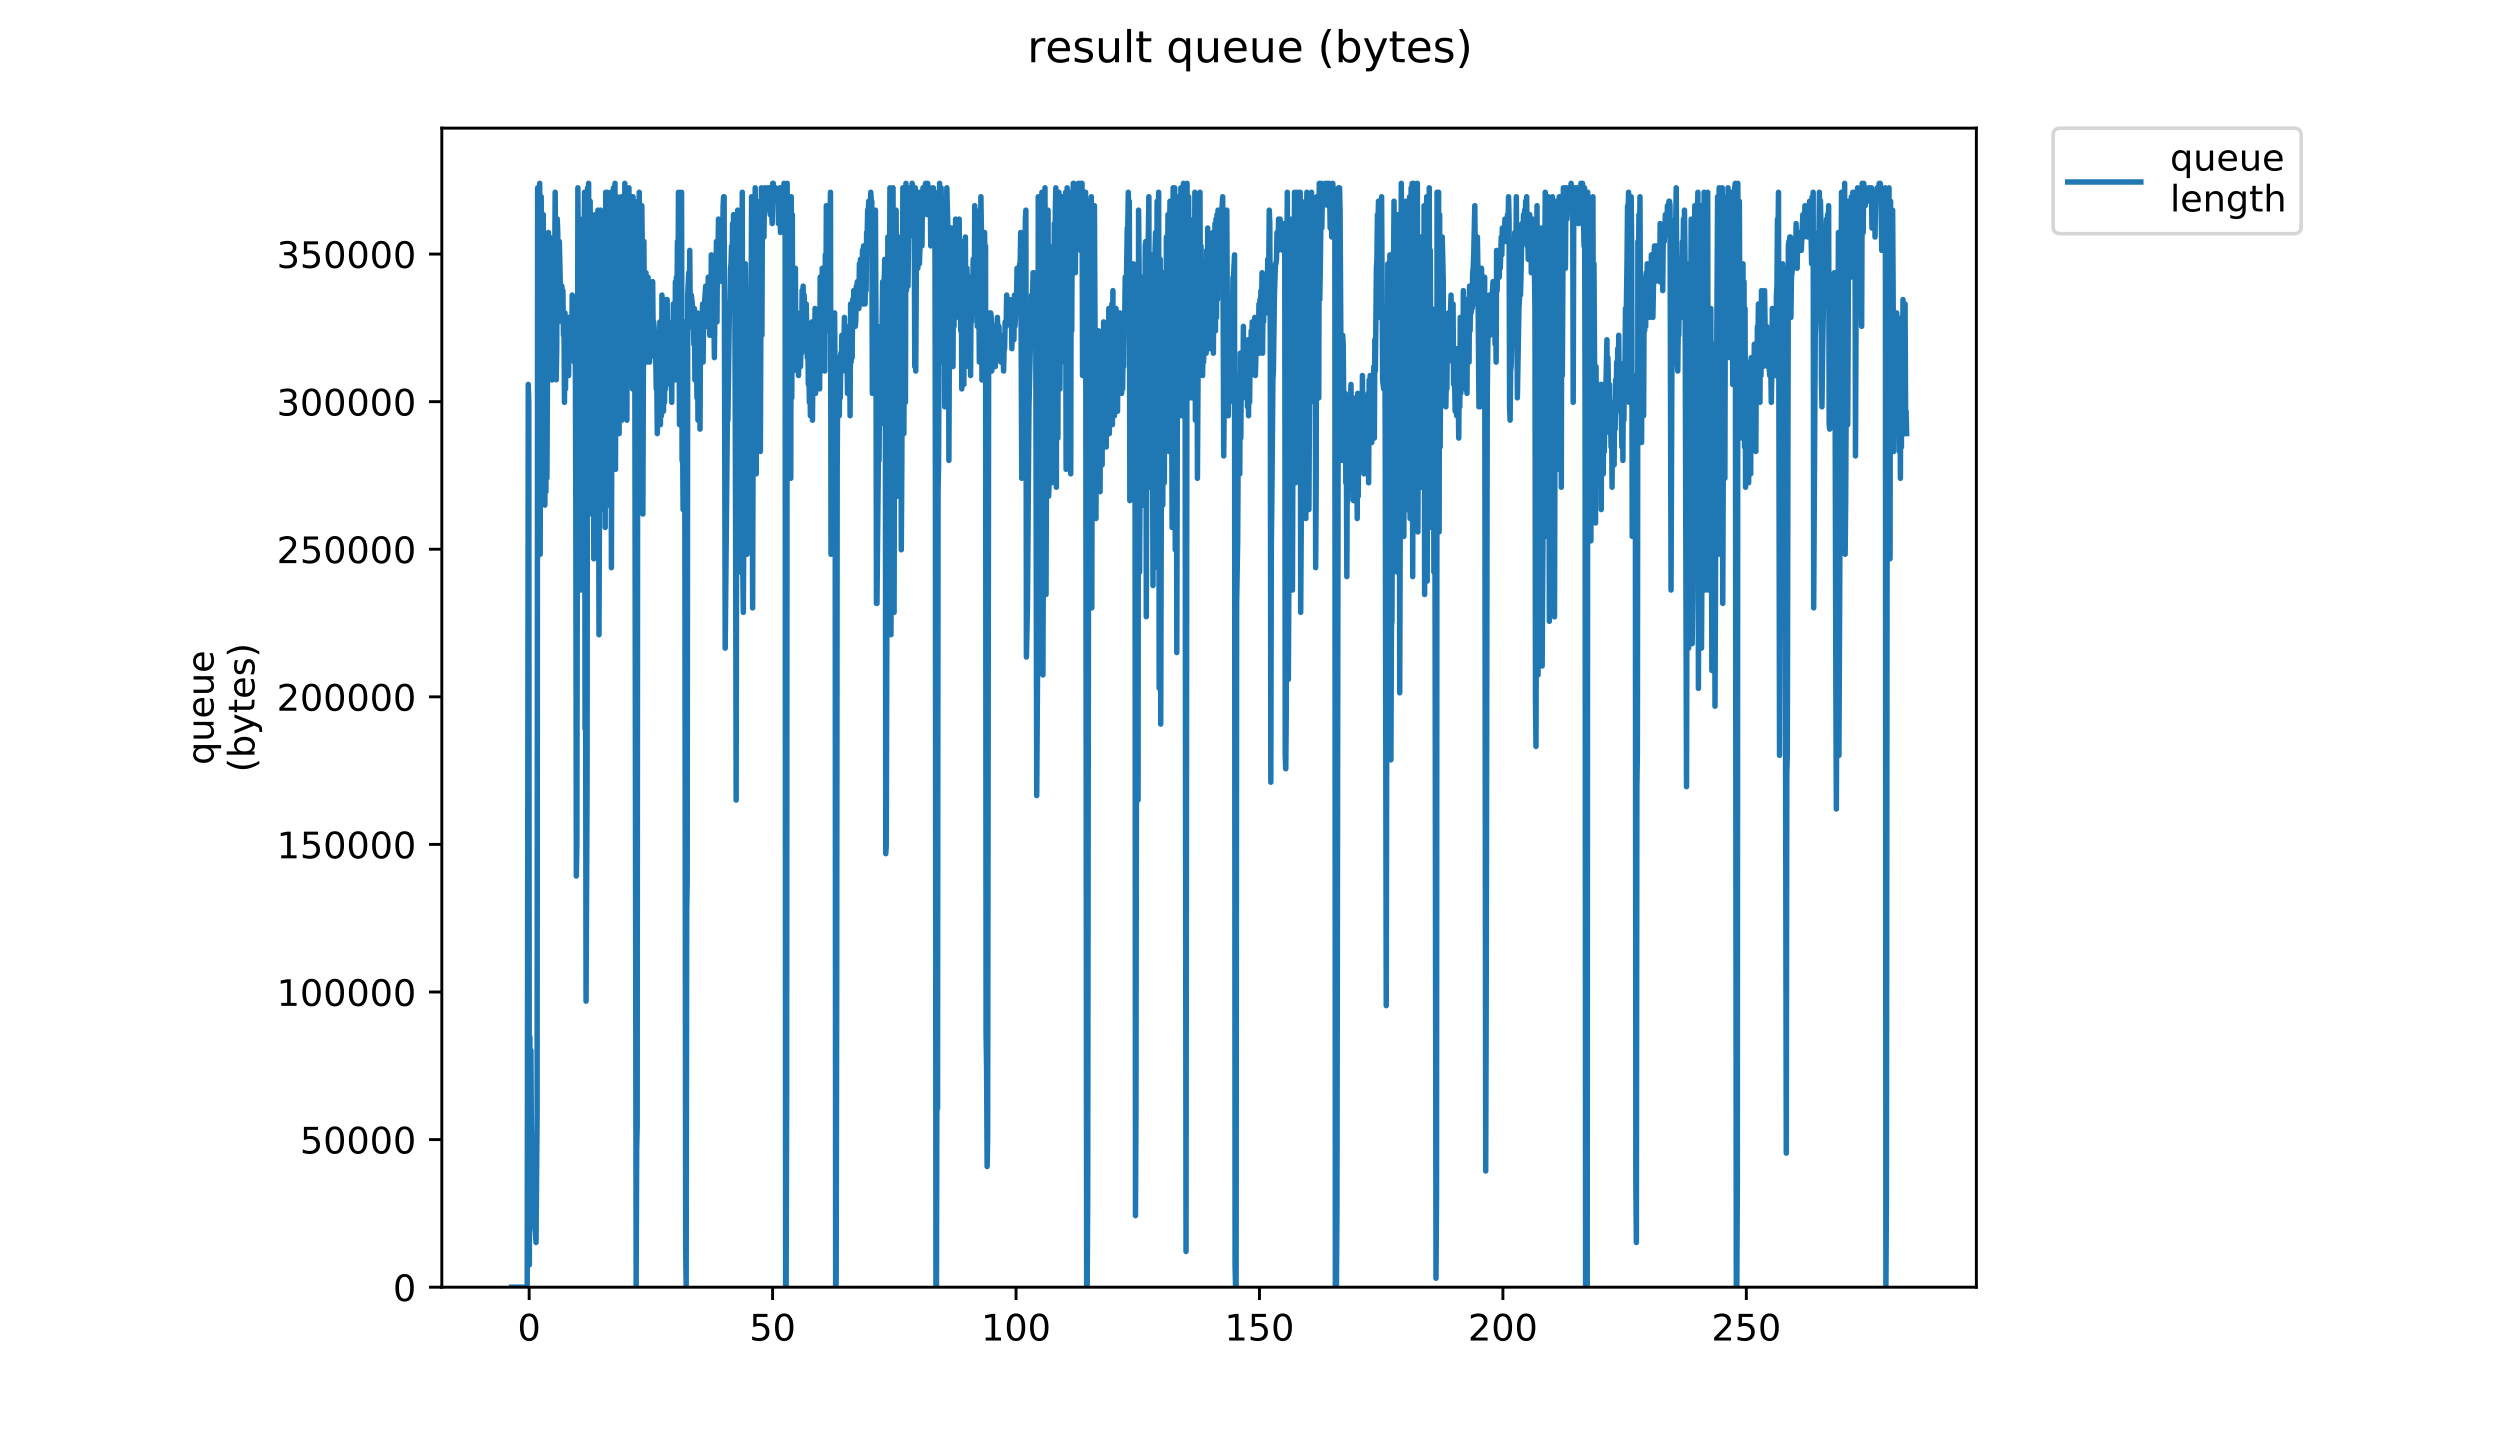 <?xml version="1.0" encoding="utf-8" standalone="no"?>
<!DOCTYPE svg PUBLIC "-//W3C//DTD SVG 1.1//EN"
  "http://www.w3.org/Graphics/SVG/1.1/DTD/svg11.dtd">
<!-- Created with matplotlib (https://matplotlib.org/) -->
<svg height="396pt" version="1.1" viewBox="0 0 684 396" width="684pt" xmlns="http://www.w3.org/2000/svg" xmlns:xlink="http://www.w3.org/1999/xlink">
 <defs>
  <style type="text/css">
*{stroke-linecap:butt;stroke-linejoin:round;}
  </style>
 </defs>
 <g id="figure_1">
  <g id="patch_1">
   <path d="M 0 396 
L 684 396 
L 684 0 
L 0 0 
z
" style="fill:#ffffff;"/>
  </g>
  <g id="axes_1">
   <g id="patch_2">
    <path d="M 120.879 352.174 
L 540.734 352.174 
L 540.734 35.062 
L 120.879 35.062 
z
" style="fill:#ffffff;"/>
   </g>
   <g id="matplotlib.axis_1">
    <g id="xtick_1">
     <g id="line2d_1">
      <defs>
       <path d="M 0 0 
L 0 3.5 
" id="mc73823f240" style="stroke:#000000;stroke-width:0.8;"/>
      </defs>
      <g>
       <use style="stroke:#000000;stroke-width:0.8;" x="144.778" xlink:href="#mc73823f240" y="352.174"/>
      </g>
     </g>
     <g id="text_1">
      <!-- 0 -->
      <defs>
       <path d="M 31.781 66.406 
Q 24.172 66.406 20.328 58.906 
Q 16.5 51.422 16.5 36.375 
Q 16.5 21.391 20.328 13.891 
Q 24.172 6.391 31.781 6.391 
Q 39.453 6.391 43.281 13.891 
Q 47.125 21.391 47.125 36.375 
Q 47.125 51.422 43.281 58.906 
Q 39.453 66.406 31.781 66.406 
z
M 31.781 74.219 
Q 44.047 74.219 50.516 64.516 
Q 56.984 54.828 56.984 36.375 
Q 56.984 17.969 50.516 8.266 
Q 44.047 -1.422 31.781 -1.422 
Q 19.531 -1.422 13.062 8.266 
Q 6.594 17.969 6.594 36.375 
Q 6.594 54.828 13.062 64.516 
Q 19.531 74.219 31.781 74.219 
z
" id="DejaVuSans-48"/>
      </defs>
      <g transform="translate(141.597 366.773)scale(0.1 -0.1)">
       <use xlink:href="#DejaVuSans-48"/>
      </g>
     </g>
    </g>
    <g id="xtick_2">
     <g id="line2d_2">
      <g>
       <use style="stroke:#000000;stroke-width:0.8;" x="211.382" xlink:href="#mc73823f240" y="352.174"/>
      </g>
     </g>
     <g id="text_2">
      <!-- 50 -->
      <defs>
       <path d="M 10.797 72.906 
L 49.516 72.906 
L 49.516 64.594 
L 19.828 64.594 
L 19.828 46.734 
Q 21.969 47.469 24.109 47.828 
Q 26.266 48.188 28.422 48.188 
Q 40.625 48.188 47.75 41.5 
Q 54.891 34.812 54.891 23.391 
Q 54.891 11.625 47.562 5.094 
Q 40.234 -1.422 26.906 -1.422 
Q 22.312 -1.422 17.547 -0.641 
Q 12.797 0.141 7.719 1.703 
L 7.719 11.625 
Q 12.109 9.234 16.797 8.062 
Q 21.484 6.891 26.703 6.891 
Q 35.156 6.891 40.078 11.328 
Q 45.016 15.766 45.016 23.391 
Q 45.016 31 40.078 35.438 
Q 35.156 39.891 26.703 39.891 
Q 22.75 39.891 18.812 39.016 
Q 14.891 38.141 10.797 36.281 
z
" id="DejaVuSans-53"/>
      </defs>
      <g transform="translate(205.02 366.773)scale(0.1 -0.1)">
       <use xlink:href="#DejaVuSans-53"/>
       <use x="63.623" xlink:href="#DejaVuSans-48"/>
      </g>
     </g>
    </g>
    <g id="xtick_3">
     <g id="line2d_3">
      <g>
       <use style="stroke:#000000;stroke-width:0.8;" x="277.986" xlink:href="#mc73823f240" y="352.174"/>
      </g>
     </g>
     <g id="text_3">
      <!-- 100 -->
      <defs>
       <path d="M 12.406 8.297 
L 28.516 8.297 
L 28.516 63.922 
L 10.984 60.406 
L 10.984 69.391 
L 28.422 72.906 
L 38.281 72.906 
L 38.281 8.297 
L 54.391 8.297 
L 54.391 0 
L 12.406 0 
z
" id="DejaVuSans-49"/>
      </defs>
      <g transform="translate(268.442 366.773)scale(0.1 -0.1)">
       <use xlink:href="#DejaVuSans-49"/>
       <use x="63.623" xlink:href="#DejaVuSans-48"/>
       <use x="127.246" xlink:href="#DejaVuSans-48"/>
      </g>
     </g>
    </g>
    <g id="xtick_4">
     <g id="line2d_4">
      <g>
       <use style="stroke:#000000;stroke-width:0.8;" x="344.59" xlink:href="#mc73823f240" y="352.174"/>
      </g>
     </g>
     <g id="text_4">
      <!-- 150 -->
      <g transform="translate(335.046 366.773)scale(0.1 -0.1)">
       <use xlink:href="#DejaVuSans-49"/>
       <use x="63.623" xlink:href="#DejaVuSans-53"/>
       <use x="127.246" xlink:href="#DejaVuSans-48"/>
      </g>
     </g>
    </g>
    <g id="xtick_5">
     <g id="line2d_5">
      <g>
       <use style="stroke:#000000;stroke-width:0.8;" x="411.194" xlink:href="#mc73823f240" y="352.174"/>
      </g>
     </g>
     <g id="text_5">
      <!-- 200 -->
      <defs>
       <path d="M 19.188 8.297 
L 53.609 8.297 
L 53.609 0 
L 7.328 0 
L 7.328 8.297 
Q 12.938 14.109 22.625 23.891 
Q 32.328 33.688 34.812 36.531 
Q 39.547 41.844 41.422 45.531 
Q 43.312 49.219 43.312 52.781 
Q 43.312 58.594 39.234 62.25 
Q 35.156 65.922 28.609 65.922 
Q 23.969 65.922 18.812 64.312 
Q 13.672 62.703 7.812 59.422 
L 7.812 69.391 
Q 13.766 71.781 18.938 73 
Q 24.125 74.219 28.422 74.219 
Q 39.75 74.219 46.484 68.547 
Q 53.219 62.891 53.219 53.422 
Q 53.219 48.922 51.531 44.891 
Q 49.859 40.875 45.406 35.406 
Q 44.188 33.984 37.641 27.219 
Q 31.109 20.453 19.188 8.297 
z
" id="DejaVuSans-50"/>
      </defs>
      <g transform="translate(401.65 366.773)scale(0.1 -0.1)">
       <use xlink:href="#DejaVuSans-50"/>
       <use x="63.623" xlink:href="#DejaVuSans-48"/>
       <use x="127.246" xlink:href="#DejaVuSans-48"/>
      </g>
     </g>
    </g>
    <g id="xtick_6">
     <g id="line2d_6">
      <g>
       <use style="stroke:#000000;stroke-width:0.8;" x="477.798" xlink:href="#mc73823f240" y="352.174"/>
      </g>
     </g>
     <g id="text_6">
      <!-- 250 -->
      <g transform="translate(468.254 366.773)scale(0.1 -0.1)">
       <use xlink:href="#DejaVuSans-50"/>
       <use x="63.623" xlink:href="#DejaVuSans-53"/>
       <use x="127.246" xlink:href="#DejaVuSans-48"/>
      </g>
     </g>
    </g>
   </g>
   <g id="matplotlib.axis_2">
    <g id="ytick_1">
     <g id="line2d_7">
      <defs>
       <path d="M 0 0 
L -3.5 0 
" id="m09c5901c38" style="stroke:#000000;stroke-width:0.8;"/>
      </defs>
      <g>
       <use style="stroke:#000000;stroke-width:0.8;" x="120.879" xlink:href="#m09c5901c38" y="352.174"/>
      </g>
     </g>
     <g id="text_7">
      <!-- 0 -->
      <g transform="translate(107.516 355.973)scale(0.1 -0.1)">
       <use xlink:href="#DejaVuSans-48"/>
      </g>
     </g>
    </g>
    <g id="ytick_2">
     <g id="line2d_8">
      <g>
       <use style="stroke:#000000;stroke-width:0.8;" x="120.879" xlink:href="#m09c5901c38" y="311.794"/>
      </g>
     </g>
     <g id="text_8">
      <!-- 50000 -->
      <g transform="translate(82.066 315.593)scale(0.1 -0.1)">
       <use xlink:href="#DejaVuSans-53"/>
       <use x="63.623" xlink:href="#DejaVuSans-48"/>
       <use x="127.246" xlink:href="#DejaVuSans-48"/>
       <use x="190.869" xlink:href="#DejaVuSans-48"/>
       <use x="254.492" xlink:href="#DejaVuSans-48"/>
      </g>
     </g>
    </g>
    <g id="ytick_3">
     <g id="line2d_9">
      <g>
       <use style="stroke:#000000;stroke-width:0.8;" x="120.879" xlink:href="#m09c5901c38" y="271.413"/>
      </g>
     </g>
     <g id="text_9">
      <!-- 100000 -->
      <g transform="translate(75.704 275.213)scale(0.1 -0.1)">
       <use xlink:href="#DejaVuSans-49"/>
       <use x="63.623" xlink:href="#DejaVuSans-48"/>
       <use x="127.246" xlink:href="#DejaVuSans-48"/>
       <use x="190.869" xlink:href="#DejaVuSans-48"/>
       <use x="254.492" xlink:href="#DejaVuSans-48"/>
       <use x="318.115" xlink:href="#DejaVuSans-48"/>
      </g>
     </g>
    </g>
    <g id="ytick_4">
     <g id="line2d_10">
      <g>
       <use style="stroke:#000000;stroke-width:0.8;" x="120.879" xlink:href="#m09c5901c38" y="231.033"/>
      </g>
     </g>
     <g id="text_10">
      <!-- 150000 -->
      <g transform="translate(75.704 234.832)scale(0.1 -0.1)">
       <use xlink:href="#DejaVuSans-49"/>
       <use x="63.623" xlink:href="#DejaVuSans-53"/>
       <use x="127.246" xlink:href="#DejaVuSans-48"/>
       <use x="190.869" xlink:href="#DejaVuSans-48"/>
       <use x="254.492" xlink:href="#DejaVuSans-48"/>
       <use x="318.115" xlink:href="#DejaVuSans-48"/>
      </g>
     </g>
    </g>
    <g id="ytick_5">
     <g id="line2d_11">
      <g>
       <use style="stroke:#000000;stroke-width:0.8;" x="120.879" xlink:href="#m09c5901c38" y="190.653"/>
      </g>
     </g>
     <g id="text_11">
      <!-- 200000 -->
      <g transform="translate(75.704 194.452)scale(0.1 -0.1)">
       <use xlink:href="#DejaVuSans-50"/>
       <use x="63.623" xlink:href="#DejaVuSans-48"/>
       <use x="127.246" xlink:href="#DejaVuSans-48"/>
       <use x="190.869" xlink:href="#DejaVuSans-48"/>
       <use x="254.492" xlink:href="#DejaVuSans-48"/>
       <use x="318.115" xlink:href="#DejaVuSans-48"/>
      </g>
     </g>
    </g>
    <g id="ytick_6">
     <g id="line2d_12">
      <g>
       <use style="stroke:#000000;stroke-width:0.8;" x="120.879" xlink:href="#m09c5901c38" y="150.272"/>
      </g>
     </g>
     <g id="text_12">
      <!-- 250000 -->
      <g transform="translate(75.704 154.072)scale(0.1 -0.1)">
       <use xlink:href="#DejaVuSans-50"/>
       <use x="63.623" xlink:href="#DejaVuSans-53"/>
       <use x="127.246" xlink:href="#DejaVuSans-48"/>
       <use x="190.869" xlink:href="#DejaVuSans-48"/>
       <use x="254.492" xlink:href="#DejaVuSans-48"/>
       <use x="318.115" xlink:href="#DejaVuSans-48"/>
      </g>
     </g>
    </g>
    <g id="ytick_7">
     <g id="line2d_13">
      <g>
       <use style="stroke:#000000;stroke-width:0.8;" x="120.879" xlink:href="#m09c5901c38" y="109.892"/>
      </g>
     </g>
     <g id="text_13">
      <!-- 300000 -->
      <defs>
       <path d="M 40.578 39.312 
Q 47.656 37.797 51.625 33 
Q 55.609 28.219 55.609 21.188 
Q 55.609 10.406 48.188 4.484 
Q 40.766 -1.422 27.094 -1.422 
Q 22.516 -1.422 17.656 -0.516 
Q 12.797 0.391 7.625 2.203 
L 7.625 11.719 
Q 11.719 9.328 16.594 8.109 
Q 21.484 6.891 26.812 6.891 
Q 36.078 6.891 40.938 10.547 
Q 45.797 14.203 45.797 21.188 
Q 45.797 27.641 41.281 31.266 
Q 36.766 34.906 28.719 34.906 
L 20.219 34.906 
L 20.219 43.016 
L 29.109 43.016 
Q 36.375 43.016 40.234 45.922 
Q 44.094 48.828 44.094 54.297 
Q 44.094 59.906 40.109 62.906 
Q 36.141 65.922 28.719 65.922 
Q 24.656 65.922 20.016 65.031 
Q 15.375 64.156 9.812 62.312 
L 9.812 71.094 
Q 15.438 72.656 20.344 73.438 
Q 25.25 74.219 29.594 74.219 
Q 40.828 74.219 47.359 69.109 
Q 53.906 64.016 53.906 55.328 
Q 53.906 49.266 50.438 45.094 
Q 46.969 40.922 40.578 39.312 
z
" id="DejaVuSans-51"/>
      </defs>
      <g transform="translate(75.704 113.691)scale(0.1 -0.1)">
       <use xlink:href="#DejaVuSans-51"/>
       <use x="63.623" xlink:href="#DejaVuSans-48"/>
       <use x="127.246" xlink:href="#DejaVuSans-48"/>
       <use x="190.869" xlink:href="#DejaVuSans-48"/>
       <use x="254.492" xlink:href="#DejaVuSans-48"/>
       <use x="318.115" xlink:href="#DejaVuSans-48"/>
      </g>
     </g>
    </g>
    <g id="ytick_8">
     <g id="line2d_14">
      <g>
       <use style="stroke:#000000;stroke-width:0.8;" x="120.879" xlink:href="#m09c5901c38" y="69.512"/>
      </g>
     </g>
     <g id="text_14">
      <!-- 350000 -->
      <g transform="translate(75.704 73.311)scale(0.1 -0.1)">
       <use xlink:href="#DejaVuSans-51"/>
       <use x="63.623" xlink:href="#DejaVuSans-53"/>
       <use x="127.246" xlink:href="#DejaVuSans-48"/>
       <use x="190.869" xlink:href="#DejaVuSans-48"/>
       <use x="254.492" xlink:href="#DejaVuSans-48"/>
       <use x="318.115" xlink:href="#DejaVuSans-48"/>
      </g>
     </g>
    </g>
    <g id="text_15">
     <!-- queue -->
     <defs>
      <path d="M 14.797 27.297 
Q 14.797 17.391 18.875 11.75 
Q 22.953 6.109 30.078 6.109 
Q 37.203 6.109 41.297 11.75 
Q 45.406 17.391 45.406 27.297 
Q 45.406 37.203 41.297 42.844 
Q 37.203 48.484 30.078 48.484 
Q 22.953 48.484 18.875 42.844 
Q 14.797 37.203 14.797 27.297 
z
M 45.406 8.203 
Q 42.578 3.328 38.25 0.953 
Q 33.938 -1.422 27.875 -1.422 
Q 17.969 -1.422 11.734 6.484 
Q 5.516 14.406 5.516 27.297 
Q 5.516 40.188 11.734 48.094 
Q 17.969 56 27.875 56 
Q 33.938 56 38.25 53.625 
Q 42.578 51.266 45.406 46.391 
L 45.406 54.688 
L 54.391 54.688 
L 54.391 -20.797 
L 45.406 -20.797 
z
" id="DejaVuSans-113"/>
      <path d="M 8.5 21.578 
L 8.5 54.688 
L 17.484 54.688 
L 17.484 21.922 
Q 17.484 14.156 20.5 10.266 
Q 23.531 6.391 29.594 6.391 
Q 36.859 6.391 41.078 11.031 
Q 45.312 15.672 45.312 23.688 
L 45.312 54.688 
L 54.297 54.688 
L 54.297 0 
L 45.312 0 
L 45.312 8.406 
Q 42.047 3.422 37.719 1 
Q 33.406 -1.422 27.688 -1.422 
Q 18.266 -1.422 13.375 4.438 
Q 8.5 10.297 8.5 21.578 
z
M 31.109 56 
z
" id="DejaVuSans-117"/>
      <path d="M 56.203 29.594 
L 56.203 25.203 
L 14.891 25.203 
Q 15.484 15.922 20.484 11.062 
Q 25.484 6.203 34.422 6.203 
Q 39.594 6.203 44.453 7.469 
Q 49.312 8.734 54.109 11.281 
L 54.109 2.781 
Q 49.266 0.734 44.188 -0.344 
Q 39.109 -1.422 33.891 -1.422 
Q 20.797 -1.422 13.156 6.188 
Q 5.516 13.812 5.516 26.812 
Q 5.516 40.234 12.766 48.109 
Q 20.016 56 32.328 56 
Q 43.359 56 49.781 48.891 
Q 56.203 41.797 56.203 29.594 
z
M 47.219 32.234 
Q 47.125 39.594 43.094 43.984 
Q 39.062 48.391 32.422 48.391 
Q 24.906 48.391 20.391 44.141 
Q 15.875 39.891 15.188 32.172 
z
" id="DejaVuSans-101"/>
     </defs>
     <g transform="translate(58.426 209.283)rotate(-90)scale(0.1 -0.1)">
      <use xlink:href="#DejaVuSans-113"/>
      <use x="63.477" xlink:href="#DejaVuSans-117"/>
      <use x="126.855" xlink:href="#DejaVuSans-101"/>
      <use x="188.379" xlink:href="#DejaVuSans-117"/>
      <use x="251.758" xlink:href="#DejaVuSans-101"/>
     </g>
     <!-- (bytes) -->
     <defs>
      <path d="M 31 75.875 
Q 24.469 64.656 21.281 53.656 
Q 18.109 42.672 18.109 31.391 
Q 18.109 20.125 21.312 9.062 
Q 24.516 -2 31 -13.188 
L 23.188 -13.188 
Q 15.875 -1.703 12.234 9.375 
Q 8.594 20.453 8.594 31.391 
Q 8.594 42.281 12.203 53.312 
Q 15.828 64.359 23.188 75.875 
z
" id="DejaVuSans-40"/>
      <path d="M 48.688 27.297 
Q 48.688 37.203 44.609 42.844 
Q 40.531 48.484 33.406 48.484 
Q 26.266 48.484 22.188 42.844 
Q 18.109 37.203 18.109 27.297 
Q 18.109 17.391 22.188 11.75 
Q 26.266 6.109 33.406 6.109 
Q 40.531 6.109 44.609 11.75 
Q 48.688 17.391 48.688 27.297 
z
M 18.109 46.391 
Q 20.953 51.266 25.266 53.625 
Q 29.594 56 35.594 56 
Q 45.562 56 51.781 48.094 
Q 58.016 40.188 58.016 27.297 
Q 58.016 14.406 51.781 6.484 
Q 45.562 -1.422 35.594 -1.422 
Q 29.594 -1.422 25.266 0.953 
Q 20.953 3.328 18.109 8.203 
L 18.109 0 
L 9.078 0 
L 9.078 75.984 
L 18.109 75.984 
z
" id="DejaVuSans-98"/>
      <path d="M 32.172 -5.078 
Q 28.375 -14.844 24.75 -17.812 
Q 21.141 -20.797 15.094 -20.797 
L 7.906 -20.797 
L 7.906 -13.281 
L 13.188 -13.281 
Q 16.891 -13.281 18.938 -11.516 
Q 21 -9.766 23.484 -3.219 
L 25.094 0.875 
L 2.984 54.688 
L 12.5 54.688 
L 29.594 11.922 
L 46.688 54.688 
L 56.203 54.688 
z
" id="DejaVuSans-121"/>
      <path d="M 18.312 70.219 
L 18.312 54.688 
L 36.812 54.688 
L 36.812 47.703 
L 18.312 47.703 
L 18.312 18.016 
Q 18.312 11.328 20.141 9.422 
Q 21.969 7.516 27.594 7.516 
L 36.812 7.516 
L 36.812 0 
L 27.594 0 
Q 17.188 0 13.234 3.875 
Q 9.281 7.766 9.281 18.016 
L 9.281 47.703 
L 2.688 47.703 
L 2.688 54.688 
L 9.281 54.688 
L 9.281 70.219 
z
" id="DejaVuSans-116"/>
      <path d="M 44.281 53.078 
L 44.281 44.578 
Q 40.484 46.531 36.375 47.5 
Q 32.281 48.484 27.875 48.484 
Q 21.188 48.484 17.844 46.438 
Q 14.5 44.391 14.5 40.281 
Q 14.5 37.156 16.891 35.375 
Q 19.281 33.594 26.516 31.984 
L 29.594 31.297 
Q 39.156 29.25 43.188 25.516 
Q 47.219 21.781 47.219 15.094 
Q 47.219 7.469 41.188 3.016 
Q 35.156 -1.422 24.609 -1.422 
Q 20.219 -1.422 15.453 -0.562 
Q 10.688 0.297 5.422 2 
L 5.422 11.281 
Q 10.406 8.688 15.234 7.391 
Q 20.062 6.109 24.812 6.109 
Q 31.156 6.109 34.562 8.281 
Q 37.984 10.453 37.984 14.406 
Q 37.984 18.062 35.516 20.016 
Q 33.062 21.969 24.703 23.781 
L 21.578 24.516 
Q 13.234 26.266 9.516 29.906 
Q 5.812 33.547 5.812 39.891 
Q 5.812 47.609 11.281 51.797 
Q 16.75 56 26.812 56 
Q 31.781 56 36.172 55.266 
Q 40.578 54.547 44.281 53.078 
z
" id="DejaVuSans-115"/>
      <path d="M 8.016 75.875 
L 15.828 75.875 
Q 23.141 64.359 26.781 53.312 
Q 30.422 42.281 30.422 31.391 
Q 30.422 20.453 26.781 9.375 
Q 23.141 -1.703 15.828 -13.188 
L 8.016 -13.188 
Q 14.5 -2 17.703 9.062 
Q 20.906 20.125 20.906 31.391 
Q 20.906 42.672 17.703 53.656 
Q 14.5 64.656 8.016 75.875 
z
" id="DejaVuSans-41"/>
     </defs>
     <g transform="translate(69.624 211.295)rotate(-90)scale(0.1 -0.1)">
      <use xlink:href="#DejaVuSans-40"/>
      <use x="39.014" xlink:href="#DejaVuSans-98"/>
      <use x="102.49" xlink:href="#DejaVuSans-121"/>
      <use x="161.67" xlink:href="#DejaVuSans-116"/>
      <use x="200.879" xlink:href="#DejaVuSans-101"/>
      <use x="262.402" xlink:href="#DejaVuSans-115"/>
      <use x="314.502" xlink:href="#DejaVuSans-41"/>
     </g>
    </g>
   </g>
   <g id="line2d_15">
    <path clip-path="url(#pa83b50b83e)" d="M 139.963 352.174 
L 144.243 352.174 
L 144.531 105.185 
L 144.677 110.076 
L 144.827 346.061 
L 144.967 283.702 
L 145.108 317.938 
L 145.253 287.37 
L 145.394 313.047 
L 145.534 310.602 
L 146.378 336.279 
L 146.519 337.502 
L 146.659 339.947 
L 146.951 304.488 
L 147.093 51.386 
L 147.234 74.617 
L 147.657 50.163 
L 147.798 151.649 
L 147.938 57.499 
L 148.078 53.831 
L 148.218 113.744 
L 148.359 58.722 
L 148.5 67.281 
L 148.641 58.722 
L 148.786 99.072 
L 148.935 92.958 
L 149.076 138.199 
L 149.216 106.408 
L 149.356 134.531 
L 149.497 103.963 
L 149.637 130.803 
L 149.918 79.508 
L 150.058 63.613 
L 150.201 74.617 
L 150.342 64.836 
L 150.482 72.172 
L 150.623 69.727 
L 150.765 99.072 
L 150.907 85.622 
L 151.048 103.963 
L 151.331 73.395 
L 151.475 85.622 
L 151.615 72.172 
L 151.755 73.395 
L 151.895 52.608 
L 152.177 103.903 
L 152.32 95.404 
L 152.462 59.945 
L 152.604 63.613 
L 152.748 88.067 
L 152.89 68.504 
L 153.03 66.058 
L 153.451 84.399 
L 153.732 78.286 
L 153.872 85.622 
L 154.012 79.508 
L 154.156 91.735 
L 154.297 86.845 
L 154.438 110.076 
L 154.579 85.622 
L 154.721 106.408 
L 154.862 89.29 
L 155.003 101.517 
L 155.144 86.845 
L 155.286 101.517 
L 155.426 95.404 
L 155.569 102.74 
L 155.709 86.845 
L 155.85 95.404 
L 155.99 86.845 
L 156.131 94.181 
L 156.273 88.067 
L 156.415 95.404 
L 156.555 80.731 
L 156.696 89.29 
L 156.976 84.399 
L 157.121 99.072 
L 157.262 90.513 
L 157.405 94.181 
L 157.545 141.867 
L 157.684 239.684 
L 157.825 231.125 
L 158.105 51.386 
L 158.386 101.517 
L 158.666 59.945 
L 158.946 161.43 
L 159.086 140.644 
L 159.225 139.421 
L 159.506 84.399 
L 159.646 88.067 
L 159.925 52.608 
L 160.065 199.335 
L 160.205 177.326 
L 160.345 273.92 
L 160.625 214.007 
L 160.766 51.386 
L 160.906 95.404 
L 161.048 50.163 
L 161.189 140.644 
L 161.33 133.308 
L 161.471 55.054 
L 161.613 125.972 
L 161.895 58.722 
L 162.036 133.308 
L 162.18 81.954 
L 162.322 97.849 
L 162.464 152.87 
L 162.605 62.39 
L 162.746 99.072 
L 162.888 58.722 
L 163.171 133.308 
L 163.319 64.836 
L 163.459 88.067 
L 163.6 57.499 
L 163.884 173.657 
L 164.312 57.499 
L 164.453 127.194 
L 164.735 64.836 
L 164.875 97.849 
L 165.016 62.39 
L 165.157 139.421 
L 165.298 80.731 
L 165.439 92.958 
L 165.579 144.312 
L 165.72 52.608 
L 166.001 111.299 
L 166.142 52.608 
L 166.282 138.199 
L 166.423 55.054 
L 166.563 69.727 
L 166.704 55.054 
L 166.845 58.722 
L 166.987 116.19 
L 167.135 52.608 
L 167.276 155.317 
L 167.558 64.836 
L 167.698 127.194 
L 167.838 51.386 
L 167.979 127.194 
L 168.119 111.299 
L 168.259 50.163 
L 168.399 128.417 
L 168.539 58.722 
L 168.68 97.849 
L 168.824 53.831 
L 169.106 88.067 
L 169.247 62.39 
L 169.388 118.635 
L 169.529 55.054 
L 169.814 79.508 
L 169.956 53.831 
L 170.097 114.967 
L 170.24 53.831 
L 170.383 97.849 
L 170.527 95.404 
L 170.67 63.613 
L 170.811 106.408 
L 170.951 50.163 
L 171.092 72.172 
L 171.233 72.172 
L 171.374 64.836 
L 171.515 114.967 
L 171.655 63.613 
L 171.796 61.168 
L 171.937 103.963 
L 172.078 51.386 
L 172.219 83.176 
L 172.36 56.277 
L 172.5 72.172 
L 172.641 59.945 
L 172.783 96.634 
L 172.923 53.831 
L 173.064 106.408 
L 173.203 53.831 
L 173.345 106.408 
L 173.485 100.294 
L 173.626 55.054 
L 174.049 352.174 
L 174.191 314.27 
L 174.333 308.156 
L 174.475 81.954 
L 174.615 57.499 
L 174.756 105.185 
L 174.896 52.608 
L 175.036 72.172 
L 175.317 56.277 
L 175.458 94.181 
L 175.599 56.277 
L 175.739 69.727 
L 175.886 140.644 
L 176.173 66.058 
L 176.315 88.067 
L 176.459 74.617 
L 176.599 94.181 
L 176.74 74.617 
L 176.881 99.072 
L 177.021 78.286 
L 177.163 92.958 
L 177.303 75.84 
L 177.446 95.404 
L 177.586 91.735 
L 177.726 99.072 
L 178.147 85.481 
L 178.568 77.063 
L 178.708 91.735 
L 178.848 88.067 
L 179.129 91.735 
L 179.27 97.849 
L 179.412 97.849 
L 179.553 106.408 
L 179.693 103.963 
L 179.837 118.635 
L 179.978 100.294 
L 180.119 114.967 
L 180.26 92.958 
L 180.4 112.522 
L 180.543 88.067 
L 180.687 116.19 
L 180.828 92.958 
L 180.968 113.744 
L 181.109 80.731 
L 181.25 107.631 
L 181.391 86.845 
L 181.533 112.522 
L 181.674 81.954 
L 181.815 110.076 
L 181.957 86.845 
L 182.104 106.408 
L 182.247 81.954 
L 182.388 105.185 
L 182.528 81.954 
L 182.67 95.404 
L 182.81 94.181 
L 182.95 101.517 
L 183.09 90.513 
L 183.23 102.74 
L 183.371 95.404 
L 183.512 101.517 
L 183.653 91.735 
L 183.794 110.076 
L 183.936 88.067 
L 184.078 103.963 
L 184.22 83.176 
L 184.364 101.517 
L 184.504 83.176 
L 184.644 103.963 
L 184.785 77.063 
L 184.926 95.404 
L 185.066 75.84 
L 185.206 84.399 
L 185.346 66.058 
L 185.486 83.176 
L 185.626 52.608 
L 185.906 116.19 
L 186.189 64.836 
L 186.333 69.727 
L 186.475 52.608 
L 186.615 125.972 
L 186.754 119.858 
L 186.894 139.421 
L 187.034 107.631 
L 187.174 122.303 
L 187.313 88.067 
L 187.598 341.17 
L 187.737 352.174 
L 187.877 249.466 
L 188.017 240.907 
L 188.157 80.731 
L 188.436 74.617 
L 188.577 89.29 
L 188.717 68.504 
L 188.859 86.845 
L 189 89.29 
L 189.141 80.731 
L 189.42 83.176 
L 189.7 89.29 
L 189.84 94.181 
L 189.98 84.399 
L 190.121 103.963 
L 190.261 88.033 
L 190.401 102.74 
L 190.543 91.735 
L 190.683 108.853 
L 190.824 85.622 
L 190.963 114.967 
L 191.103 90.513 
L 191.244 97.849 
L 191.385 88.067 
L 191.526 117.412 
L 191.667 89.29 
L 191.946 86.845 
L 192.086 88.067 
L 192.226 83.176 
L 192.365 99.072 
L 192.506 86.845 
L 193.069 78.286 
L 193.21 89.29 
L 193.35 78.286 
L 193.63 84.399 
L 193.77 75.84 
L 194.193 91.735 
L 194.334 88.067 
L 194.474 91.735 
L 194.614 69.727 
L 194.754 86.845 
L 194.894 78.286 
L 195.033 91.735 
L 195.173 72.172 
L 195.454 97.849 
L 195.736 70.949 
L 195.876 78.286 
L 196.017 66.058 
L 196.16 88.067 
L 196.301 69.727 
L 196.442 69.727 
L 196.582 59.945 
L 196.723 72.172 
L 196.863 66.058 
L 197.003 68.504 
L 197.143 61.168 
L 197.282 67.247 
L 197.422 62.39 
L 197.562 77.063 
L 197.842 56.277 
L 197.982 53.831 
L 198.123 53.831 
L 198.412 177.326 
L 199.005 114.933 
L 199.154 114.967 
L 199.583 83.176 
L 199.723 81.954 
L 199.863 73.395 
L 200.003 72.172 
L 200.143 67.281 
L 200.283 79.508 
L 200.425 61.168 
L 200.566 67.281 
L 200.709 58.722 
L 200.85 59.945 
L 200.99 63.613 
L 201.271 147.98 
L 201.411 218.898 
L 201.551 127.194 
L 201.691 123.526 
L 201.831 57.499 
L 202.112 156.539 
L 202.392 116.19 
L 202.532 122.303 
L 202.672 81.954 
L 202.812 78.286 
L 202.951 69.727 
L 203.091 52.608 
L 203.231 156.539 
L 203.372 167.544 
L 203.933 72.172 
L 204.073 83.176 
L 204.212 151.649 
L 204.361 151.649 
L 204.51 140.644 
L 204.936 80.731 
L 205.076 128.417 
L 205.356 117.412 
L 205.636 53.831 
L 205.917 166.321 
L 206.2 62.39 
L 206.34 105.185 
L 206.482 96.634 
L 206.622 51.386 
L 206.904 129.64 
L 207.185 56.277 
L 207.328 117.412 
L 207.474 57.499 
L 207.614 103.963 
L 207.895 55.054 
L 208.035 123.526 
L 208.315 51.386 
L 208.456 91.735 
L 208.595 57.499 
L 208.739 55.054 
L 208.88 64.836 
L 209.021 64.836 
L 209.161 52.608 
L 209.301 51.386 
L 209.441 57.499 
L 209.582 52.608 
L 209.723 53.831 
L 209.863 53.831 
L 210.004 51.386 
L 210.146 52.608 
L 210.287 51.386 
L 210.428 51.386 
L 210.57 52.608 
L 210.711 58.722 
L 210.851 52.608 
L 211.273 61.168 
L 211.416 50.163 
L 211.558 50.163 
L 211.698 53.831 
L 211.979 51.386 
L 212.121 52.608 
L 212.261 51.386 
L 212.402 55.054 
L 212.549 53.831 
L 212.835 53.831 
L 212.975 61.168 
L 213.115 59.945 
L 213.396 51.386 
L 213.537 63.613 
L 213.817 51.386 
L 213.961 53.831 
L 214.243 51.386 
L 214.384 51.386 
L 214.524 50.163 
L 214.664 52.608 
L 214.804 51.386 
L 214.945 352.174 
L 215.087 352.174 
L 215.228 299.597 
L 215.368 50.163 
L 215.509 95.404 
L 215.79 58.722 
L 215.93 66.058 
L 216.071 79.508 
L 216.352 130.862 
L 216.494 53.831 
L 216.634 108.853 
L 216.775 58.722 
L 216.916 101.517 
L 217.056 73.395 
L 217.196 90.513 
L 217.477 81.954 
L 217.617 73.395 
L 217.758 96.634 
L 217.898 97.849 
L 218.046 95.404 
L 218.186 101.517 
L 218.328 92.958 
L 218.469 102.74 
L 218.61 92.958 
L 218.751 97.849 
L 218.891 85.622 
L 219.032 100.294 
L 219.172 90.513 
L 219.313 96.634 
L 219.455 79.508 
L 219.596 80.731 
L 219.736 78.286 
L 219.878 89.29 
L 220.019 80.731 
L 220.16 86.845 
L 220.3 84.399 
L 220.44 85.622 
L 220.581 83.176 
L 220.869 97.849 
L 221.013 91.735 
L 221.157 105.185 
L 221.301 99.072 
L 221.442 110.076 
L 221.582 101.517 
L 221.724 113.744 
L 221.865 96.634 
L 222.007 107.631 
L 222.15 88.067 
L 222.29 114.967 
L 222.43 97.849 
L 222.571 102.74 
L 222.711 94.181 
L 222.852 107.597 
L 222.992 84.399 
L 223.132 107.631 
L 223.272 95.404 
L 223.414 103.963 
L 223.555 88.067 
L 223.698 101.517 
L 223.838 86.845 
L 223.978 103.963 
L 224.118 101.517 
L 224.258 106.408 
L 224.399 75.84 
L 224.54 100.261 
L 224.681 86.845 
L 224.821 90.513 
L 224.961 73.395 
L 225.102 90.513 
L 225.242 78.286 
L 225.382 99.072 
L 225.523 84.399 
L 225.664 101.517 
L 225.806 69.727 
L 225.947 88.067 
L 226.089 56.277 
L 226.23 78.286 
L 226.371 75.84 
L 226.512 90.513 
L 226.654 70.949 
L 226.795 85.622 
L 226.936 59.945 
L 227.078 61.168 
L 227.218 52.608 
L 227.359 151.649 
L 227.5 130.862 
L 227.641 133.308 
L 227.783 108.853 
L 227.924 121.081 
L 228.065 96.634 
L 228.207 112.522 
L 228.349 85.622 
L 228.491 105.185 
L 228.632 352.174 
L 228.774 350.951 
L 228.916 271.475 
L 229.057 128.417 
L 229.199 103.963 
L 229.341 102.74 
L 229.482 97.849 
L 229.623 113.744 
L 229.765 100.294 
L 229.907 108.853 
L 230.048 96.634 
L 230.188 100.294 
L 230.328 91.735 
L 230.468 99.072 
L 230.748 94.181 
L 230.89 96.634 
L 231.031 86.845 
L 231.173 101.483 
L 231.314 91.735 
L 231.599 91.735 
L 231.74 96.634 
L 231.88 107.631 
L 232.02 102.74 
L 232.161 89.29 
L 232.301 96.634 
L 232.442 89.29 
L 232.582 113.744 
L 232.723 83.176 
L 232.868 99.072 
L 233.009 86.845 
L 233.15 97.849 
L 233.292 81.954 
L 233.435 86.845 
L 233.575 79.508 
L 233.715 86.845 
L 233.856 81.954 
L 233.997 89.29 
L 234.138 88.067 
L 234.279 78.286 
L 234.419 80.731 
L 234.559 77.063 
L 234.702 78.286 
L 234.843 78.286 
L 234.985 84.399 
L 235.128 72.172 
L 235.268 75.84 
L 235.414 70.949 
L 235.554 78.286 
L 235.695 72.172 
L 235.835 80.731 
L 235.975 68.504 
L 236.117 83.176 
L 236.26 67.281 
L 236.401 80.731 
L 236.543 67.281 
L 236.685 83.176 
L 236.825 72.172 
L 236.966 79.508 
L 237.107 63.613 
L 237.252 64.836 
L 237.393 57.499 
L 237.535 58.722 
L 237.678 55.054 
L 237.818 61.168 
L 237.959 57.499 
L 238.101 59.945 
L 238.243 52.608 
L 238.386 55.054 
L 238.527 55.054 
L 238.67 107.631 
L 238.951 101.517 
L 239.233 73.395 
L 239.373 68.504 
L 239.517 57.499 
L 239.658 86.845 
L 239.799 165.098 
L 239.94 165.098 
L 240.365 121.081 
L 240.506 125.972 
L 240.647 103.963 
L 240.787 116.19 
L 240.928 89.29 
L 241.069 100.294 
L 241.211 99.072 
L 241.492 77.063 
L 241.635 84.399 
L 241.776 83.176 
L 242.061 70.949 
L 242.203 75.84 
L 242.345 233.571 
L 242.487 231.125 
L 242.912 64.836 
L 243.055 112.522 
L 243.344 80.731 
L 243.485 51.386 
L 243.768 173.657 
L 243.908 124.752 
L 244.049 121.081 
L 244.192 101.517 
L 244.334 51.386 
L 244.615 167.544 
L 244.757 113.744 
L 244.898 121.081 
L 245.181 57.499 
L 245.463 135.753 
L 245.603 72.172 
L 245.744 64.836 
L 246.027 103.963 
L 246.167 102.74 
L 246.451 64.836 
L 246.592 150.426 
L 246.732 128.417 
L 247.021 51.386 
L 247.302 118.635 
L 247.448 75.84 
L 247.588 72.172 
L 247.728 110.076 
L 247.868 50.163 
L 248.008 79.508 
L 248.291 55.054 
L 248.432 78.286 
L 248.573 64.836 
L 248.714 64.836 
L 248.856 51.386 
L 248.997 63.613 
L 249.139 51.386 
L 249.281 52.608 
L 249.422 61.168 
L 249.562 50.163 
L 249.703 51.386 
L 249.843 61.168 
L 249.986 51.386 
L 250.127 52.608 
L 250.267 100.294 
L 250.408 51.386 
L 250.549 101.517 
L 250.836 52.608 
L 251.117 73.395 
L 251.399 52.608 
L 251.54 72.172 
L 251.681 68.504 
L 251.823 55.054 
L 251.964 67.281 
L 252.105 52.608 
L 252.246 67.281 
L 252.386 53.831 
L 252.527 51.386 
L 252.673 55.054 
L 252.814 55.054 
L 253.097 51.386 
L 253.239 50.163 
L 253.379 52.608 
L 253.52 51.386 
L 253.661 58.722 
L 253.801 50.163 
L 254.086 56.277 
L 254.227 51.386 
L 254.368 55.054 
L 254.509 51.386 
L 254.651 67.281 
L 254.791 53.831 
L 254.932 58.722 
L 255.354 51.386 
L 255.497 57.499 
L 255.778 52.608 
L 255.923 132.085 
L 256.07 352.174 
L 256.218 352.174 
L 256.362 278.811 
L 256.507 303.265 
L 256.649 134.531 
L 256.791 127.194 
L 257.074 50.163 
L 257.214 89.29 
L 257.495 51.386 
L 257.778 99.072 
L 257.918 69.727 
L 258.06 97.849 
L 258.343 58.722 
L 258.485 111.299 
L 258.627 53.831 
L 258.767 101.517 
L 259.048 51.386 
L 259.334 62.39 
L 259.475 62.39 
L 259.616 125.972 
L 259.757 91.735 
L 259.897 100.294 
L 260.037 77.063 
L 260.177 81.954 
L 260.317 62.39 
L 260.457 81.954 
L 260.598 74.617 
L 260.739 100.294 
L 260.88 73.395 
L 261.02 89.29 
L 261.161 67.281 
L 261.301 79.508 
L 261.442 59.945 
L 261.583 86.845 
L 261.724 69.727 
L 261.866 79.508 
L 262.009 63.613 
L 262.15 66.058 
L 262.291 74.617 
L 262.432 59.945 
L 262.577 78.286 
L 262.718 81.954 
L 262.859 90.513 
L 263.001 73.395 
L 263.142 106.408 
L 263.283 72.172 
L 263.426 96.634 
L 263.569 66.058 
L 263.711 105.185 
L 263.852 72.172 
L 263.994 96.634 
L 264.134 64.836 
L 264.275 100.294 
L 264.417 74.617 
L 264.558 73.395 
L 264.699 79.508 
L 264.84 75.84 
L 264.981 79.508 
L 265.123 79.508 
L 265.264 75.84 
L 265.548 102.74 
L 265.689 80.731 
L 265.83 88.067 
L 265.973 77.063 
L 266.119 80.731 
L 266.26 70.949 
L 266.401 72.172 
L 266.541 85.622 
L 266.685 56.277 
L 266.827 80.731 
L 266.967 57.499 
L 267.107 85.622 
L 267.248 64.836 
L 267.39 89.29 
L 267.531 64.836 
L 267.671 84.399 
L 267.811 83.176 
L 267.952 99.072 
L 268.094 69.727 
L 268.236 75.84 
L 268.376 53.831 
L 268.518 63.613 
L 268.663 103.963 
L 268.803 97.849 
L 268.944 99.072 
L 269.368 63.613 
L 269.508 72.172 
L 269.649 67.281 
L 269.79 282.479 
L 269.931 292.261 
L 270.075 319.161 
L 270.216 311.825 
L 270.498 90.513 
L 270.638 85.622 
L 270.779 94.181 
L 270.92 91.735 
L 271.061 85.622 
L 271.202 86.845 
L 271.342 101.517 
L 271.483 100.294 
L 271.763 94.181 
L 271.903 95.404 
L 272.044 89.29 
L 272.326 100.294 
L 272.748 89.29 
L 272.889 86.845 
L 273.171 95.404 
L 273.312 89.29 
L 273.453 94.181 
L 273.593 91.735 
L 273.734 91.735 
L 273.876 99.072 
L 274.159 92.958 
L 274.3 99.072 
L 274.441 96.634 
L 274.582 101.517 
L 274.723 95.404 
L 274.864 95.404 
L 275.005 88.067 
L 275.145 88.067 
L 275.288 89.29 
L 275.428 80.731 
L 275.569 88.067 
L 275.71 88.067 
L 275.851 83.176 
L 275.993 83.176 
L 276.134 81.954 
L 276.275 81.954 
L 276.416 83.176 
L 276.557 85.622 
L 276.701 83.176 
L 276.843 95.404 
L 276.985 88.067 
L 277.128 86.845 
L 277.27 86.845 
L 277.411 92.958 
L 277.552 80.731 
L 277.693 89.29 
L 277.833 86.845 
L 277.978 81.954 
L 278.119 81.954 
L 278.266 73.395 
L 278.409 77.063 
L 278.551 75.84 
L 278.695 75.84 
L 278.837 74.617 
L 278.978 72.172 
L 279.12 72.172 
L 279.262 63.613 
L 279.549 130.862 
L 280.117 85.622 
L 280.258 85.622 
L 280.54 59.945 
L 280.682 57.499 
L 280.823 179.771 
L 281.104 166.321 
L 281.525 111.299 
L 281.947 92.958 
L 282.09 91.735 
L 282.23 80.731 
L 282.372 88.067 
L 282.656 74.617 
L 282.797 74.617 
L 282.938 79.508 
L 283.078 75.84 
L 283.218 78.286 
L 283.36 75.84 
L 283.643 217.675 
L 283.924 176.103 
L 284.065 53.831 
L 284.349 162.653 
L 284.633 107.631 
L 284.776 103.963 
L 285.057 52.608 
L 285.342 184.662 
L 285.624 103.963 
L 285.906 51.386 
L 286.19 162.653 
L 286.472 85.622 
L 286.612 75.84 
L 286.754 57.499 
L 286.897 135.753 
L 287.038 132.085 
L 287.326 78.286 
L 287.468 72.172 
L 287.609 80.731 
L 287.75 132.085 
L 288.172 67.281 
L 288.313 90.513 
L 288.453 61.168 
L 288.593 101.517 
L 288.738 57.499 
L 288.879 51.386 
L 289.019 133.308 
L 289.159 58.722 
L 289.299 52.608 
L 289.439 119.858 
L 289.579 56.277 
L 289.718 52.608 
L 289.858 58.722 
L 290 106.408 
L 290.14 57.499 
L 290.28 61.168 
L 290.42 72.172 
L 290.56 72.172 
L 290.699 53.831 
L 290.84 96.634 
L 290.98 55.054 
L 291.12 55.054 
L 291.259 99.072 
L 291.541 52.608 
L 291.684 128.417 
L 291.825 61.168 
L 291.965 51.386 
L 292.105 61.168 
L 292.245 61.168 
L 292.385 52.608 
L 292.525 72.172 
L 292.813 55.054 
L 292.953 129.64 
L 293.093 53.831 
L 293.233 90.513 
L 293.376 53.831 
L 293.515 53.831 
L 293.655 50.163 
L 293.796 50.163 
L 293.938 62.39 
L 294.078 52.608 
L 294.221 74.617 
L 294.364 52.608 
L 294.504 52.608 
L 294.643 51.386 
L 294.783 55.054 
L 295.062 50.163 
L 295.202 55.054 
L 295.343 50.163 
L 295.483 52.608 
L 295.623 68.504 
L 295.902 50.163 
L 296.044 50.163 
L 296.184 102.74 
L 296.323 52.608 
L 296.463 62.39 
L 296.744 52.608 
L 297.024 52.608 
L 297.31 352.174 
L 297.454 352.174 
L 297.596 326.497 
L 297.877 103.963 
L 298.019 55.054 
L 298.159 118.635 
L 298.444 57.499 
L 298.586 53.831 
L 298.726 166.321 
L 298.867 69.727 
L 299.008 84.399 
L 299.149 57.499 
L 299.292 77.063 
L 299.432 56.277 
L 299.853 141.867 
L 299.994 108.853 
L 300.134 129.64 
L 300.275 91.735 
L 300.415 125.972 
L 300.555 90.513 
L 300.697 128.417 
L 300.838 96.634 
L 300.978 134.531 
L 301.119 105.185 
L 301.259 123.526 
L 301.4 100.294 
L 301.54 127.194 
L 301.681 94.181 
L 301.821 121.081 
L 301.962 88.067 
L 302.103 114.967 
L 302.244 99.072 
L 302.384 117.412 
L 302.524 101.517 
L 302.668 122.303 
L 302.808 102.74 
L 302.948 112.522 
L 303.087 92.958 
L 303.227 113.744 
L 303.369 84.399 
L 303.51 118.635 
L 303.65 88.067 
L 303.79 111.299 
L 303.929 86.845 
L 304.069 103.963 
L 304.21 83.176 
L 304.35 116.19 
L 304.489 79.508 
L 304.63 108.853 
L 304.771 101.517 
L 304.913 113.744 
L 305.054 85.622 
L 305.194 108.853 
L 305.334 84.399 
L 305.473 102.74 
L 305.613 92.958 
L 305.753 112.522 
L 305.893 89.29 
L 306.033 105.185 
L 306.173 85.622 
L 306.313 105.185 
L 306.453 85.622 
L 306.593 102.74 
L 306.733 89.29 
L 306.872 107.631 
L 307.013 95.404 
L 307.153 106.408 
L 307.296 94.181 
L 307.436 100.294 
L 307.576 86.845 
L 307.717 86.845 
L 307.856 75.84 
L 307.998 81.954 
L 308.137 80.731 
L 308.417 62.39 
L 308.558 62.39 
L 308.699 52.608 
L 308.841 63.613 
L 308.98 55.054 
L 309.12 136.976 
L 309.26 133.308 
L 309.4 122.303 
L 309.54 100.294 
L 309.681 106.408 
L 309.821 80.731 
L 309.962 88.067 
L 310.102 72.172 
L 310.382 86.845 
L 310.522 85.622 
L 310.664 332.611 
L 310.804 303.265 
L 310.943 201.78 
L 311.083 189.553 
L 311.223 214.007 
L 311.37 218.898 
L 311.51 57.499 
L 311.65 72.172 
L 311.79 156.539 
L 312.073 103.963 
L 312.213 106.408 
L 312.354 78.286 
L 312.494 75.84 
L 312.636 81.954 
L 312.777 138.199 
L 312.918 132.085 
L 313.058 119.858 
L 313.344 67.281 
L 313.484 66.058 
L 313.626 168.733 
L 313.907 70.949 
L 314.049 73.395 
L 314.33 53.831 
L 314.471 133.308 
L 314.752 74.617 
L 314.894 97.849 
L 315.035 96.634 
L 315.175 69.727 
L 315.46 160.208 
L 315.601 102.74 
L 315.742 107.631 
L 315.882 118.635 
L 316.022 68.504 
L 316.162 63.613 
L 316.302 141.867 
L 316.584 55.054 
L 316.725 155.317 
L 317.005 52.608 
L 317.146 188.33 
L 317.429 70.949 
L 317.571 198.112 
L 317.853 92.958 
L 318.137 138.199 
L 318.277 74.617 
L 318.558 132.085 
L 318.698 92.958 
L 318.84 91.735 
L 318.98 119.858 
L 319.12 64.836 
L 319.406 117.412 
L 319.546 58.722 
L 319.83 123.526 
L 319.971 64.836 
L 320.111 55.054 
L 320.252 116.19 
L 320.399 55.054 
L 320.687 144.312 
L 320.971 51.386 
L 321.119 122.303 
L 321.402 51.386 
L 321.544 150.426 
L 321.826 74.617 
L 321.967 178.548 
L 322.248 53.831 
L 322.388 106.408 
L 322.668 57.499 
L 322.808 106.408 
L 322.948 102.74 
L 323.088 51.386 
L 323.228 113.744 
L 323.508 59.945 
L 323.65 84.399 
L 323.791 50.163 
L 323.931 56.277 
L 324.072 51.386 
L 324.213 77.063 
L 324.497 342.392 
L 324.78 50.163 
L 324.921 106.408 
L 325.202 53.831 
L 325.346 73.395 
L 325.488 108.853 
L 325.628 61.168 
L 325.912 106.408 
L 326.056 72.172 
L 326.196 108.853 
L 326.337 62.39 
L 326.484 62.39 
L 326.631 59.945 
L 326.772 94.181 
L 326.912 52.608 
L 327.052 114.967 
L 327.192 58.722 
L 327.333 84.365 
L 327.474 57.499 
L 327.614 130.862 
L 328.035 59.945 
L 328.176 84.399 
L 328.316 52.608 
L 328.456 92.958 
L 328.597 67.281 
L 328.737 90.513 
L 328.879 89.29 
L 329.021 102.74 
L 329.162 94.181 
L 329.302 99.072 
L 329.582 85.622 
L 329.722 83.176 
L 329.862 72.172 
L 330.004 96.634 
L 330.146 68.504 
L 330.286 92.958 
L 330.426 62.39 
L 330.566 84.399 
L 330.706 64.836 
L 330.847 89.29 
L 330.987 68.504 
L 331.127 95.404 
L 331.268 73.395 
L 331.409 92.958 
L 331.551 64.836 
L 331.694 94.181 
L 331.839 63.613 
L 331.984 96.634 
L 332.125 63.613 
L 332.269 85.622 
L 332.409 61.168 
L 332.55 90.513 
L 332.692 59.945 
L 332.833 86.845 
L 332.973 58.722 
L 333.113 81.954 
L 333.255 57.499 
L 333.399 78.286 
L 333.539 57.499 
L 333.68 70.949 
L 333.822 63.613 
L 333.966 68.504 
L 334.107 64.836 
L 334.247 57.499 
L 334.387 56.277 
L 334.528 53.831 
L 334.81 124.752 
L 335.37 62.39 
L 335.51 81.954 
L 335.65 57.499 
L 335.79 84.399 
L 335.932 89.29 
L 336.072 113.744 
L 336.213 99.072 
L 336.356 110.076 
L 336.496 86.845 
L 336.637 102.74 
L 336.777 84.399 
L 336.919 95.404 
L 337.059 84.399 
L 337.2 86.845 
L 337.343 75.84 
L 337.486 75.84 
L 337.77 69.727 
L 337.912 346.061 
L 338.057 352.174 
L 338.199 352.174 
L 338.342 165.098 
L 338.628 147.98 
L 338.77 121.081 
L 338.914 129.64 
L 339.056 102.74 
L 339.2 129.64 
L 339.341 96.634 
L 339.482 119.858 
L 339.624 102.74 
L 339.765 107.631 
L 339.905 101.517 
L 340.045 108.853 
L 340.187 89.29 
L 340.328 105.185 
L 340.472 92.958 
L 340.614 96.634 
L 340.756 96.634 
L 340.901 97.849 
L 341.041 105.185 
L 341.181 101.517 
L 341.321 111.299 
L 341.463 92.958 
L 341.603 113.744 
L 341.746 95.404 
L 341.888 110.076 
L 342.034 97.849 
L 342.181 102.74 
L 342.322 90.513 
L 342.462 101.517 
L 342.604 88.067 
L 342.748 95.404 
L 342.89 89.29 
L 343.033 90.513 
L 343.316 86.845 
L 343.459 102.74 
L 343.741 92.958 
L 343.882 95.404 
L 344.023 92.958 
L 344.164 88.067 
L 344.304 92.958 
L 344.445 83.176 
L 344.585 96.634 
L 344.726 81.954 
L 344.867 83.176 
L 345.009 79.508 
L 345.152 84.399 
L 345.294 74.617 
L 345.435 96.634 
L 345.576 79.508 
L 345.716 88.067 
L 345.856 78.286 
L 346.139 75.84 
L 346.28 84.399 
L 346.42 85.622 
L 346.561 81.954 
L 346.703 81.954 
L 346.846 70.949 
L 346.99 72.172 
L 347.13 72.172 
L 347.27 57.499 
L 347.412 61.168 
L 347.553 94.181 
L 347.694 214.007 
L 347.838 149.203 
L 347.979 136.976 
L 348.261 103.963 
L 348.402 101.517 
L 348.683 80.731 
L 348.964 72.172 
L 349.105 72.172 
L 349.246 70.949 
L 349.387 63.613 
L 349.669 68.504 
L 349.81 59.945 
L 349.951 62.39 
L 350.091 59.945 
L 350.232 59.945 
L 350.373 67.281 
L 350.514 63.613 
L 350.655 64.836 
L 350.795 64.836 
L 350.935 68.504 
L 351.075 61.168 
L 351.218 62.39 
L 351.358 68.504 
L 351.498 61.168 
L 351.639 206.671 
L 351.784 210.339 
L 351.925 194.444 
L 352.066 72.172 
L 352.206 52.608 
L 352.347 162.653 
L 352.488 185.885 
L 352.769 134.531 
L 353.05 83.176 
L 353.191 77.063 
L 353.331 59.945 
L 353.472 150.426 
L 353.613 161.43 
L 353.753 118.635 
L 353.894 113.744 
L 354.034 96.634 
L 354.174 52.608 
L 354.455 132.085 
L 354.876 52.608 
L 355.16 130.862 
L 355.446 84.399 
L 355.727 52.608 
L 355.867 167.544 
L 356.01 145.535 
L 356.292 84.399 
L 356.432 78.286 
L 356.573 95.404 
L 356.714 74.617 
L 356.856 95.404 
L 357.136 55.054 
L 357.277 141.867 
L 357.559 52.608 
L 357.7 136.976 
L 357.982 63.613 
L 358.123 139.421 
L 358.264 111.299 
L 358.405 53.831 
L 358.547 110.076 
L 358.829 52.608 
L 358.97 102.74 
L 359.11 86.845 
L 359.252 55.054 
L 359.533 106.408 
L 359.817 55.054 
L 359.962 155.317 
L 360.106 133.308 
L 360.246 53.831 
L 360.387 107.631 
L 360.668 53.831 
L 360.809 108.853 
L 360.949 50.163 
L 361.09 81.954 
L 361.23 73.395 
L 361.513 50.163 
L 361.659 62.39 
L 361.804 52.608 
L 361.944 51.386 
L 362.085 56.277 
L 362.367 52.608 
L 362.507 55.054 
L 362.65 50.163 
L 362.794 52.608 
L 362.937 51.386 
L 363.08 53.831 
L 363.221 50.163 
L 363.362 56.277 
L 363.505 56.277 
L 363.647 50.163 
L 363.788 52.608 
L 363.93 62.39 
L 364.073 51.386 
L 364.216 52.608 
L 364.356 64.836 
L 364.642 50.163 
L 364.923 53.831 
L 365.064 53.831 
L 365.206 52.608 
L 365.351 352.174 
L 365.643 352.174 
L 365.79 330.165 
L 366.215 51.386 
L 366.356 114.967 
L 366.498 51.386 
L 366.643 57.499 
L 366.925 103.963 
L 367.069 91.735 
L 367.211 125.972 
L 367.355 91.735 
L 367.496 94.181 
L 367.782 125.972 
L 368.068 107.631 
L 368.212 132.085 
L 368.353 121.081 
L 368.494 157.762 
L 368.637 122.303 
L 368.778 136.976 
L 368.918 123.526 
L 369.061 123.526 
L 369.484 110.076 
L 369.626 105.185 
L 369.766 116.19 
L 369.908 108.853 
L 370.052 133.308 
L 370.193 118.635 
L 370.334 136.976 
L 370.622 119.858 
L 370.906 108.853 
L 371.189 116.19 
L 371.333 141.867 
L 371.475 107.631 
L 371.617 135.753 
L 371.758 113.744 
L 371.898 121.081 
L 372.039 119.858 
L 372.181 111.299 
L 372.323 117.412 
L 372.464 112.522 
L 372.611 121.081 
L 372.758 102.74 
L 372.899 122.303 
L 373.04 111.299 
L 373.181 129.64 
L 373.323 111.299 
L 373.463 123.526 
L 373.604 123.526 
L 373.886 112.522 
L 374.029 112.522 
L 374.173 117.412 
L 374.313 107.631 
L 374.454 132.085 
L 374.596 103.963 
L 374.739 121.081 
L 374.882 102.74 
L 375.023 114.967 
L 375.167 112.522 
L 375.31 121.081 
L 375.593 106.408 
L 375.734 110.076 
L 375.876 100.294 
L 376.018 119.858 
L 376.158 92.958 
L 376.3 101.517 
L 376.585 73.395 
L 376.727 70.949 
L 376.869 58.722 
L 377.011 62.39 
L 377.152 55.054 
L 377.294 81.954 
L 377.436 74.617 
L 377.578 86.845 
L 377.72 63.613 
L 377.862 69.727 
L 378.004 53.831 
L 378.288 103.963 
L 378.57 106.408 
L 378.852 84.399 
L 378.992 118.635 
L 379.276 275.143 
L 379.42 191.998 
L 379.562 176.103 
L 379.703 72.172 
L 379.985 84.399 
L 380.128 89.29 
L 380.27 69.727 
L 380.412 88.067 
L 380.555 207.894 
L 380.698 171.212 
L 380.838 169.989 
L 381.123 91.735 
L 381.406 55.054 
L 381.689 140.644 
L 382.114 58.722 
L 382.256 156.539 
L 382.396 132.085 
L 382.679 58.722 
L 382.819 70.949 
L 382.961 189.553 
L 383.388 50.163 
L 383.673 94.181 
L 383.813 59.945 
L 383.955 144.312 
L 384.098 146.758 
L 384.38 63.613 
L 384.523 75.84 
L 384.665 55.054 
L 384.81 66.058 
L 384.952 56.277 
L 385.093 139.421 
L 385.234 72.172 
L 385.377 69.727 
L 385.518 113.744 
L 385.659 53.831 
L 385.8 141.867 
L 385.941 118.635 
L 386.083 51.386 
L 386.227 73.395 
L 386.368 50.163 
L 386.511 157.762 
L 386.795 50.163 
L 386.937 92.958 
L 387.078 56.277 
L 387.225 118.635 
L 387.509 58.722 
L 387.65 83.176 
L 387.79 50.163 
L 387.933 145.535 
L 388.219 68.504 
L 388.36 110.076 
L 388.501 64.836 
L 388.785 133.308 
L 388.927 64.836 
L 389.067 106.408 
L 389.208 89.29 
L 389.49 100.294 
L 389.632 56.277 
L 389.773 162.653 
L 390.056 80.731 
L 390.198 108.853 
L 390.338 53.831 
L 390.479 158.985 
L 390.619 85.622 
L 390.761 77.063 
L 390.901 84.399 
L 391.042 51.386 
L 391.183 103.963 
L 391.326 68.504 
L 391.611 144.312 
L 391.752 84.399 
L 391.893 134.531 
L 392.173 88.067 
L 392.315 156.539 
L 392.456 88.067 
L 392.601 143.09 
L 392.891 349.729 
L 393.035 326.497 
L 393.177 52.608 
L 393.318 114.967 
L 393.603 52.608 
L 393.744 145.535 
L 393.887 58.722 
L 394.027 122.303 
L 394.31 75.84 
L 394.595 64.836 
L 394.879 77.063 
L 395.022 107.631 
L 395.163 106.408 
L 395.445 100.294 
L 395.586 111.299 
L 395.727 101.517 
L 395.867 106.408 
L 396.008 90.513 
L 396.148 96.634 
L 396.289 85.622 
L 396.431 94.181 
L 396.575 89.29 
L 396.715 90.513 
L 396.998 80.731 
L 397.139 90.513 
L 397.279 89.29 
L 397.419 99.038 
L 397.559 83.176 
L 397.699 105.185 
L 397.84 95.404 
L 398.123 112.522 
L 398.264 112.522 
L 398.407 96.634 
L 398.547 113.744 
L 398.688 95.404 
L 398.828 111.299 
L 398.968 107.631 
L 399.108 119.858 
L 399.252 101.517 
L 399.393 111.299 
L 399.533 86.845 
L 399.673 107.631 
L 399.814 95.404 
L 399.954 106.408 
L 400.094 91.735 
L 400.234 105.185 
L 400.374 79.508 
L 400.516 97.849 
L 400.658 88.067 
L 400.802 106.408 
L 400.943 84.399 
L 401.085 97.849 
L 401.225 81.954 
L 401.366 107.631 
L 401.508 84.399 
L 401.649 97.849 
L 401.79 86.845 
L 401.933 99.072 
L 402.075 78.286 
L 402.215 90.513 
L 402.357 83.176 
L 402.499 85.622 
L 402.64 81.954 
L 402.781 84.399 
L 402.923 74.617 
L 403.065 73.395 
L 403.211 69.727 
L 403.498 56.277 
L 403.781 83.176 
L 403.922 75.84 
L 404.063 75.84 
L 404.208 64.836 
L 404.351 73.395 
L 404.638 111.299 
L 404.779 91.735 
L 404.921 111.299 
L 405.064 80.731 
L 405.205 105.185 
L 405.347 73.395 
L 405.49 84.399 
L 405.631 84.399 
L 405.772 94.181 
L 405.916 75.84 
L 406.058 86.845 
L 406.202 75.84 
L 406.486 320.384 
L 406.628 272.698 
L 406.915 107.631 
L 407.203 83.176 
L 407.487 80.731 
L 407.628 91.735 
L 408.053 80.731 
L 408.195 81.954 
L 408.482 77.063 
L 408.628 77.063 
L 408.77 90.513 
L 408.913 77.063 
L 409.056 94.181 
L 409.196 77.063 
L 409.337 99.072 
L 409.477 68.504 
L 409.618 79.508 
L 409.76 69.727 
L 409.906 75.84 
L 410.047 70.949 
L 410.19 75.84 
L 410.33 69.727 
L 410.469 73.395 
L 410.75 64.836 
L 410.89 69.727 
L 411.032 62.39 
L 411.177 66.058 
L 411.317 66.058 
L 411.461 63.613 
L 411.603 66.058 
L 411.749 59.945 
L 411.89 66.058 
L 412.03 64.836 
L 412.172 62.39 
L 412.314 63.613 
L 412.457 58.722 
L 412.599 61.168 
L 412.74 53.831 
L 412.882 59.945 
L 413.022 111.299 
L 413.163 114.967 
L 413.305 101.517 
L 413.446 100.294 
L 413.59 94.181 
L 413.873 73.395 
L 414.014 75.84 
L 414.156 75.84 
L 414.442 63.613 
L 414.585 64.836 
L 414.727 73.395 
L 414.868 53.831 
L 415.151 108.853 
L 415.574 84.399 
L 415.715 81.954 
L 415.855 74.617 
L 415.995 80.731 
L 416.136 75.84 
L 416.416 61.168 
L 416.699 63.613 
L 416.842 58.688 
L 416.982 66.058 
L 417.126 57.499 
L 417.266 66.058 
L 417.407 55.054 
L 417.549 61.168 
L 417.69 53.831 
L 417.834 67.281 
L 417.976 59.945 
L 418.116 70.949 
L 418.256 58.722 
L 418.396 69.727 
L 418.536 58.722 
L 418.679 66.058 
L 418.819 59.945 
L 418.96 74.617 
L 419.101 59.945 
L 419.247 68.504 
L 419.392 59.945 
L 419.54 74.617 
L 419.68 61.168 
L 419.961 85.622 
L 420.102 190.776 
L 420.243 204.225 
L 420.383 155.317 
L 420.524 56.277 
L 420.667 100.294 
L 420.808 184.662 
L 421.229 113.744 
L 421.65 62.39 
L 421.79 63.613 
L 421.932 182.216 
L 422.775 52.608 
L 423.057 146.758 
L 423.482 75.84 
L 423.622 53.831 
L 423.903 169.989 
L 424.185 84.399 
L 424.326 68.504 
L 424.467 125.972 
L 424.609 102.74 
L 424.752 53.831 
L 424.893 125.972 
L 425.175 55.054 
L 425.316 168.767 
L 425.458 111.299 
L 425.599 110.076 
L 425.892 55.054 
L 426.035 128.417 
L 426.32 70.949 
L 426.461 92.958 
L 426.603 53.831 
L 426.744 111.299 
L 427.029 53.831 
L 427.171 133.308 
L 427.312 62.39 
L 427.454 102.74 
L 427.736 51.386 
L 428.02 56.277 
L 428.161 51.386 
L 428.304 73.395 
L 428.445 51.386 
L 428.586 51.386 
L 428.728 59.945 
L 429.011 52.608 
L 429.152 53.831 
L 429.293 51.386 
L 429.575 51.386 
L 429.716 52.608 
L 429.861 50.163 
L 430.146 55.054 
L 430.287 51.386 
L 430.428 110.076 
L 430.569 59.945 
L 430.71 51.386 
L 430.851 51.386 
L 430.992 52.608 
L 431.133 52.608 
L 431.277 51.386 
L 431.417 53.831 
L 431.698 51.386 
L 431.839 61.168 
L 431.98 61.168 
L 432.121 51.386 
L 432.262 57.499 
L 432.403 58.722 
L 432.544 50.163 
L 432.828 55.054 
L 432.97 50.163 
L 433.111 52.608 
L 433.394 67.281 
L 433.535 51.386 
L 433.676 112.522 
L 433.819 352.174 
L 434.262 352.174 
L 434.405 52.608 
L 434.549 95.404 
L 434.839 56.277 
L 434.983 69.727 
L 435.267 147.98 
L 435.548 58.722 
L 435.688 72.172 
L 435.829 53.831 
L 435.969 113.744 
L 436.11 72.172 
L 436.533 143.09 
L 436.675 100.294 
L 436.816 121.081 
L 436.965 108.853 
L 437.106 129.64 
L 437.247 113.744 
L 437.387 122.303 
L 437.531 112.522 
L 437.818 117.412 
L 437.958 105.185 
L 438.102 139.421 
L 438.242 105.185 
L 438.382 128.417 
L 438.523 107.631 
L 438.663 129.64 
L 438.804 111.299 
L 438.946 123.526 
L 439.089 112.522 
L 439.233 112.522 
L 439.654 92.958 
L 439.795 108.853 
L 439.935 97.849 
L 440.075 106.408 
L 440.217 107.631 
L 440.36 105.185 
L 440.501 118.635 
L 440.641 111.299 
L 440.781 122.303 
L 440.921 112.522 
L 441.061 133.308 
L 441.201 110.076 
L 441.342 125.972 
L 441.482 116.19 
L 441.623 127.194 
L 441.763 110.076 
L 441.904 117.412 
L 442.045 103.963 
L 442.185 111.299 
L 442.325 99.072 
L 442.467 107.631 
L 442.609 95.404 
L 442.749 107.631 
L 442.89 91.735 
L 443.03 110.076 
L 443.171 101.517 
L 443.453 112.522 
L 443.597 113.744 
L 443.743 122.303 
L 443.883 102.74 
L 444.023 125.972 
L 444.163 102.74 
L 444.304 114.967 
L 444.446 99.072 
L 444.589 101.517 
L 444.733 84.399 
L 444.873 91.735 
L 445.156 70.949 
L 445.296 56.277 
L 445.437 58.722 
L 445.579 52.608 
L 445.72 110.076 
L 446.005 66.058 
L 446.148 69.727 
L 446.288 53.831 
L 446.431 67.281 
L 446.572 146.758 
L 446.855 107.631 
L 446.995 122.303 
L 447.144 102.74 
L 447.426 116.19 
L 447.569 324.057 
L 447.709 339.947 
L 447.85 215.23 
L 447.99 205.448 
L 448.131 66.058 
L 448.271 74.617 
L 448.412 58.722 
L 448.554 70.949 
L 448.695 53.831 
L 448.988 118.635 
L 449.129 121.081 
L 449.269 91.735 
L 449.41 108.853 
L 449.55 85.622 
L 449.691 113.744 
L 449.836 81.954 
L 449.979 90.513 
L 450.121 75.84 
L 450.263 89.29 
L 450.404 74.617 
L 450.544 83.176 
L 450.686 72.172 
L 450.826 86.845 
L 450.968 73.395 
L 451.109 81.954 
L 451.25 80.731 
L 451.391 86.845 
L 451.531 78.286 
L 451.672 80.731 
L 451.812 69.727 
L 451.952 81.954 
L 452.093 80.731 
L 452.233 86.845 
L 452.515 70.949 
L 452.656 67.281 
L 452.796 77.063 
L 452.938 69.727 
L 453.079 75.84 
L 453.221 67.281 
L 453.504 73.395 
L 453.646 73.395 
L 453.93 67.281 
L 454.074 77.063 
L 454.215 61.168 
L 454.356 66.058 
L 454.497 63.613 
L 454.638 70.949 
L 454.779 64.836 
L 454.92 79.508 
L 455.062 64.836 
L 455.203 64.836 
L 455.345 66.058 
L 455.488 63.613 
L 455.636 58.722 
L 455.777 58.722 
L 455.919 62.39 
L 456.063 62.39 
L 456.205 56.277 
L 456.346 58.722 
L 456.49 57.499 
L 456.631 55.054 
L 456.773 55.054 
L 456.914 56.277 
L 457.197 161.43 
L 457.48 88.067 
L 457.764 79.508 
L 458.191 63.613 
L 458.332 59.945 
L 458.473 61.168 
L 458.613 51.386 
L 458.895 99.072 
L 459.036 101.517 
L 459.177 89.29 
L 459.317 91.735 
L 459.458 79.508 
L 459.599 84.399 
L 459.74 74.617 
L 459.88 86.845 
L 460.021 70.949 
L 460.162 75.84 
L 460.303 66.058 
L 460.444 74.617 
L 460.587 59.945 
L 460.728 72.172 
L 460.868 57.499 
L 461.009 69.727 
L 461.432 215.23 
L 461.714 83.176 
L 461.857 72.172 
L 461.999 177.326 
L 462.281 124.752 
L 462.422 122.303 
L 462.703 59.945 
L 462.843 94.181 
L 462.983 176.103 
L 463.125 163.876 
L 463.694 56.277 
L 463.836 130.862 
L 463.977 145.535 
L 464.118 106.408 
L 464.259 112.522 
L 464.401 58.722 
L 464.542 52.608 
L 464.683 188.33 
L 464.965 105.185 
L 465.106 110.076 
L 465.247 56.277 
L 465.388 64.836 
L 465.529 177.326 
L 465.957 97.849 
L 466.102 88.067 
L 466.242 52.608 
L 466.524 161.43 
L 466.666 134.531 
L 466.807 53.831 
L 466.948 127.194 
L 467.089 107.631 
L 467.229 52.608 
L 467.375 161.43 
L 467.516 147.98 
L 467.658 110.076 
L 467.799 117.412 
L 468.082 84.399 
L 468.366 183.439 
L 468.655 156.539 
L 468.939 94.181 
L 469.081 102.74 
L 469.222 193.221 
L 469.363 161.43 
L 469.505 96.634 
L 469.646 105.185 
L 469.929 53.831 
L 470.07 103.963 
L 470.212 85.622 
L 470.354 51.386 
L 470.495 151.649 
L 470.636 130.862 
L 470.778 68.504 
L 470.919 107.631 
L 471.201 51.386 
L 471.341 165.098 
L 471.628 92.958 
L 471.777 99.072 
L 471.927 130.862 
L 472.077 70.949 
L 472.227 96.634 
L 472.513 53.831 
L 472.654 88.067 
L 472.794 51.386 
L 472.934 59.945 
L 473.075 52.608 
L 473.215 97.849 
L 473.356 52.608 
L 473.497 86.845 
L 473.777 52.608 
L 473.918 52.608 
L 474.064 105.185 
L 474.204 52.608 
L 474.485 57.499 
L 474.626 51.386 
L 474.767 50.163 
L 475.05 352.174 
L 475.193 352.174 
L 475.333 324.057 
L 475.473 50.163 
L 475.614 119.858 
L 475.894 55.054 
L 476.034 95.404 
L 476.174 88.067 
L 476.314 105.185 
L 476.461 99.072 
L 476.603 119.858 
L 476.883 72.172 
L 477.023 118.635 
L 477.164 77.063 
L 477.304 122.303 
L 477.444 84.399 
L 477.584 133.308 
L 477.724 100.294 
L 477.864 128.417 
L 478.004 110.076 
L 478.145 122.303 
L 478.286 112.522 
L 478.427 132.085 
L 478.568 99.072 
L 478.708 125.972 
L 478.849 99.072 
L 478.989 129.64 
L 479.13 97.849 
L 479.272 113.744 
L 479.413 108.853 
L 479.554 108.853 
L 479.694 101.517 
L 479.835 110.076 
L 479.977 94.181 
L 480.118 110.076 
L 480.258 101.517 
L 480.399 123.526 
L 480.539 95.404 
L 480.681 108.853 
L 480.822 89.29 
L 480.962 95.404 
L 481.102 83.176 
L 481.243 100.294 
L 481.384 83.176 
L 481.525 110.076 
L 481.665 83.176 
L 481.806 102.74 
L 481.947 79.508 
L 482.087 96.634 
L 482.227 80.731 
L 482.367 100.261 
L 482.507 84.399 
L 482.647 89.29 
L 482.787 79.508 
L 482.927 89.29 
L 483.067 89.29 
L 483.207 94.181 
L 483.349 89.29 
L 483.633 100.294 
L 483.773 96.634 
L 483.913 97.849 
L 484.193 102.74 
L 484.334 97.849 
L 484.479 100.294 
L 484.623 110.076 
L 484.764 102.74 
L 484.904 84.399 
L 485.045 100.294 
L 485.185 86.845 
L 485.326 101.517 
L 485.466 85.622 
L 485.607 102.74 
L 485.747 88.067 
L 485.89 102.74 
L 486.031 80.731 
L 486.173 78.286 
L 486.314 59.945 
L 486.455 66.058 
L 486.596 52.608 
L 486.879 206.671 
L 487.163 95.404 
L 487.304 101.517 
L 487.448 75.84 
L 487.591 92.958 
L 487.732 72.172 
L 487.873 96.634 
L 488.014 73.395 
L 488.156 85.622 
L 488.3 77.063 
L 488.727 315.493 
L 488.868 211.562 
L 489.01 206.671 
L 489.29 67.281 
L 489.431 66.058 
L 489.572 66.058 
L 489.713 64.836 
L 489.856 64.836 
L 489.997 86.845 
L 490.139 75.84 
L 490.566 72.172 
L 490.708 72.172 
L 490.851 70.949 
L 490.991 72.172 
L 491.133 69.727 
L 491.275 72.172 
L 491.416 61.168 
L 491.697 73.395 
L 491.839 66.058 
L 492.12 63.613 
L 492.261 64.836 
L 492.402 64.836 
L 492.546 66.058 
L 492.688 66.058 
L 492.832 68.504 
L 493.258 58.722 
L 493.541 64.836 
L 493.684 63.613 
L 493.826 56.277 
L 493.967 62.39 
L 494.109 58.722 
L 494.253 58.722 
L 494.537 64.836 
L 494.677 57.499 
L 494.818 59.945 
L 495.101 55.054 
L 495.241 59.945 
L 495.382 58.722 
L 495.663 72.172 
L 495.804 53.831 
L 495.944 58.722 
L 496.084 52.608 
L 496.224 166.321 
L 496.651 91.735 
L 496.792 88.067 
L 496.933 78.286 
L 497.074 77.063 
L 497.215 73.395 
L 497.355 78.286 
L 497.496 63.613 
L 497.636 67.281 
L 497.781 52.608 
L 497.924 68.504 
L 498.065 54.913 
L 498.206 61.168 
L 498.346 103.963 
L 498.486 111.299 
L 498.767 90.513 
L 498.907 81.954 
L 499.189 81.954 
L 499.47 64.836 
L 499.61 66.058 
L 499.75 59.945 
L 499.891 62.39 
L 500.031 58.722 
L 500.172 64.836 
L 500.312 56.277 
L 500.455 116.19 
L 500.596 117.412 
L 500.736 101.517 
L 500.877 107.631 
L 501.298 80.731 
L 501.439 84.399 
L 501.579 80.731 
L 501.719 80.731 
L 501.861 74.617 
L 502.002 77.063 
L 502.284 185.885 
L 502.426 221.343 
L 502.987 63.613 
L 503.132 206.671 
L 503.841 52.608 
L 504.13 140.644 
L 504.412 117.412 
L 504.694 50.163 
L 504.834 151.649 
L 504.975 136.976 
L 505.396 55.054 
L 505.536 116.19 
L 505.817 55.054 
L 505.959 63.613 
L 506.241 56.277 
L 506.382 75.84 
L 506.523 53.831 
L 506.663 69.727 
L 506.804 63.613 
L 506.944 52.608 
L 507.086 52.608 
L 507.37 70.949 
L 507.514 55.054 
L 507.659 124.752 
L 507.941 55.054 
L 508.082 81.954 
L 508.225 51.386 
L 508.506 67.281 
L 508.646 52.608 
L 508.786 53.831 
L 508.926 72.172 
L 509.066 53.831 
L 509.348 89.29 
L 509.489 50.163 
L 509.629 53.831 
L 509.772 63.613 
L 509.913 50.163 
L 510.053 53.831 
L 510.193 52.608 
L 510.334 56.277 
L 510.474 51.386 
L 510.756 53.831 
L 510.896 53.831 
L 511.036 55.054 
L 511.177 53.831 
L 511.318 51.386 
L 511.599 53.831 
L 511.74 51.386 
L 511.881 52.608 
L 512.022 51.386 
L 512.165 62.39 
L 512.306 53.831 
L 512.447 52.608 
L 512.729 62.39 
L 512.871 53.831 
L 513.013 64.836 
L 513.155 52.608 
L 513.296 52.608 
L 513.437 53.831 
L 513.577 51.386 
L 513.86 53.831 
L 514.001 53.831 
L 514.141 50.163 
L 514.283 53.831 
L 514.424 50.163 
L 514.566 51.386 
L 514.847 68.504 
L 514.988 52.608 
L 515.13 55.054 
L 515.272 59.945 
L 515.413 55.054 
L 515.554 55.054 
L 515.695 62.39 
L 515.838 51.386 
L 515.979 352.174 
L 516.122 328.943 
L 516.411 56.277 
L 516.552 73.395 
L 516.693 74.617 
L 516.834 51.386 
L 517.117 152.87 
L 517.258 55.054 
L 517.4 118.635 
L 517.541 58.722 
L 517.684 113.744 
L 517.825 57.499 
L 517.966 80.731 
L 518.106 123.526 
L 518.386 86.845 
L 518.528 100.294 
L 518.669 92.958 
L 518.813 114.967 
L 518.954 85.622 
L 519.101 111.299 
L 519.244 95.404 
L 519.384 117.412 
L 519.527 94.181 
L 519.667 123.526 
L 519.808 90.513 
L 519.949 130.862 
L 520.089 90.513 
L 520.23 122.303 
L 520.371 86.845 
L 520.511 111.299 
L 520.654 81.954 
L 520.795 103.963 
L 520.935 85.622 
L 521.077 107.631 
L 521.225 83.176 
L 521.366 112.522 
L 521.508 112.522 
L 521.65 118.635 
L 521.65 118.635 
" style="fill:none;stroke:#1f77b4;stroke-linecap:square;stroke-width:1.5;"/>
   </g>
   <g id="patch_3">
    <path d="M 120.879 352.174 
L 120.879 35.062 
" style="fill:none;stroke:#000000;stroke-linecap:square;stroke-linejoin:miter;stroke-width:0.8;"/>
   </g>
   <g id="patch_4">
    <path d="M 540.734 352.174 
L 540.734 35.062 
" style="fill:none;stroke:#000000;stroke-linecap:square;stroke-linejoin:miter;stroke-width:0.8;"/>
   </g>
   <g id="patch_5">
    <path d="M 120.879 352.174 
L 540.734 352.174 
" style="fill:none;stroke:#000000;stroke-linecap:square;stroke-linejoin:miter;stroke-width:0.8;"/>
   </g>
   <g id="patch_6">
    <path d="M 120.879 35.062 
L 540.734 35.062 
" style="fill:none;stroke:#000000;stroke-linecap:square;stroke-linejoin:miter;stroke-width:0.8;"/>
   </g>
   <g id="legend_1">
    <g id="patch_7">
     <path d="M 563.727 63.938 
L 627.602 63.938 
Q 629.602 63.938 629.602 61.938 
L 629.602 37.062 
Q 629.602 35.062 627.602 35.062 
L 563.727 35.062 
Q 561.727 35.062 561.727 37.062 
L 561.727 61.938 
Q 561.727 63.938 563.727 63.938 
z
" style="fill:#ffffff;opacity:0.8;stroke:#cccccc;stroke-linejoin:miter;"/>
    </g>
    <g id="line2d_16">
     <path d="M 565.727 49.8 
L 585.727 49.8 
" style="fill:none;stroke:#1f77b4;stroke-linecap:square;stroke-width:1.5;"/>
    </g>
    <g id="line2d_17"/>
    <g id="text_16">
     <!-- queue -->
     <g transform="translate(593.727 46.661)scale(0.1 -0.1)">
      <use xlink:href="#DejaVuSans-113"/>
      <use x="63.477" xlink:href="#DejaVuSans-117"/>
      <use x="126.855" xlink:href="#DejaVuSans-101"/>
      <use x="188.379" xlink:href="#DejaVuSans-117"/>
      <use x="251.758" xlink:href="#DejaVuSans-101"/>
     </g>
     <!-- length -->
     <defs>
      <path d="M 9.422 75.984 
L 18.406 75.984 
L 18.406 0 
L 9.422 0 
z
" id="DejaVuSans-108"/>
      <path d="M 54.891 33.016 
L 54.891 0 
L 45.906 0 
L 45.906 32.719 
Q 45.906 40.484 42.875 44.328 
Q 39.844 48.188 33.797 48.188 
Q 26.516 48.188 22.312 43.547 
Q 18.109 38.922 18.109 30.906 
L 18.109 0 
L 9.078 0 
L 9.078 54.688 
L 18.109 54.688 
L 18.109 46.188 
Q 21.344 51.125 25.703 53.562 
Q 30.078 56 35.797 56 
Q 45.219 56 50.047 50.172 
Q 54.891 44.344 54.891 33.016 
z
" id="DejaVuSans-110"/>
      <path d="M 45.406 27.984 
Q 45.406 37.75 41.375 43.109 
Q 37.359 48.484 30.078 48.484 
Q 22.859 48.484 18.828 43.109 
Q 14.797 37.75 14.797 27.984 
Q 14.797 18.266 18.828 12.891 
Q 22.859 7.516 30.078 7.516 
Q 37.359 7.516 41.375 12.891 
Q 45.406 18.266 45.406 27.984 
z
M 54.391 6.781 
Q 54.391 -7.172 48.188 -13.984 
Q 42 -20.797 29.203 -20.797 
Q 24.469 -20.797 20.266 -20.094 
Q 16.062 -19.391 12.109 -17.922 
L 12.109 -9.188 
Q 16.062 -11.328 19.922 -12.344 
Q 23.781 -13.375 27.781 -13.375 
Q 36.625 -13.375 41.016 -8.766 
Q 45.406 -4.156 45.406 5.172 
L 45.406 9.625 
Q 42.625 4.781 38.281 2.391 
Q 33.938 0 27.875 0 
Q 17.828 0 11.672 7.656 
Q 5.516 15.328 5.516 27.984 
Q 5.516 40.672 11.672 48.328 
Q 17.828 56 27.875 56 
Q 33.938 56 38.281 53.609 
Q 42.625 51.219 45.406 46.391 
L 45.406 54.688 
L 54.391 54.688 
z
" id="DejaVuSans-103"/>
      <path d="M 54.891 33.016 
L 54.891 0 
L 45.906 0 
L 45.906 32.719 
Q 45.906 40.484 42.875 44.328 
Q 39.844 48.188 33.797 48.188 
Q 26.516 48.188 22.312 43.547 
Q 18.109 38.922 18.109 30.906 
L 18.109 0 
L 9.078 0 
L 9.078 75.984 
L 18.109 75.984 
L 18.109 46.188 
Q 21.344 51.125 25.703 53.562 
Q 30.078 56 35.797 56 
Q 45.219 56 50.047 50.172 
Q 54.891 44.344 54.891 33.016 
z
" id="DejaVuSans-104"/>
     </defs>
     <g transform="translate(593.727 57.859)scale(0.1 -0.1)">
      <use xlink:href="#DejaVuSans-108"/>
      <use x="27.783" xlink:href="#DejaVuSans-101"/>
      <use x="89.307" xlink:href="#DejaVuSans-110"/>
      <use x="152.686" xlink:href="#DejaVuSans-103"/>
      <use x="216.162" xlink:href="#DejaVuSans-116"/>
      <use x="255.371" xlink:href="#DejaVuSans-104"/>
     </g>
    </g>
   </g>
  </g>
  <g id="text_17">
   <!-- result queue (bytes) -->
   <defs>
    <path d="M 41.109 46.297 
Q 39.594 47.172 37.812 47.578 
Q 36.031 48 33.891 48 
Q 26.266 48 22.188 43.047 
Q 18.109 38.094 18.109 28.812 
L 18.109 0 
L 9.078 0 
L 9.078 54.688 
L 18.109 54.688 
L 18.109 46.188 
Q 20.953 51.172 25.484 53.578 
Q 30.031 56 36.531 56 
Q 37.453 56 38.578 55.875 
Q 39.703 55.766 41.062 55.516 
z
" id="DejaVuSans-114"/>
    <path id="DejaVuSans-32"/>
   </defs>
   <g transform="translate(281.073 17.038)scale(0.12 -0.12)">
    <use xlink:href="#DejaVuSans-114"/>
    <use x="41.082" xlink:href="#DejaVuSans-101"/>
    <use x="102.605" xlink:href="#DejaVuSans-115"/>
    <use x="154.705" xlink:href="#DejaVuSans-117"/>
    <use x="218.084" xlink:href="#DejaVuSans-108"/>
    <use x="245.867" xlink:href="#DejaVuSans-116"/>
    <use x="285.076" xlink:href="#DejaVuSans-32"/>
    <use x="316.863" xlink:href="#DejaVuSans-113"/>
    <use x="380.34" xlink:href="#DejaVuSans-117"/>
    <use x="443.719" xlink:href="#DejaVuSans-101"/>
    <use x="505.242" xlink:href="#DejaVuSans-117"/>
    <use x="568.621" xlink:href="#DejaVuSans-101"/>
    <use x="630.145" xlink:href="#DejaVuSans-32"/>
    <use x="661.932" xlink:href="#DejaVuSans-40"/>
    <use x="700.945" xlink:href="#DejaVuSans-98"/>
    <use x="764.422" xlink:href="#DejaVuSans-121"/>
    <use x="823.602" xlink:href="#DejaVuSans-116"/>
    <use x="862.811" xlink:href="#DejaVuSans-101"/>
    <use x="924.334" xlink:href="#DejaVuSans-115"/>
    <use x="976.434" xlink:href="#DejaVuSans-41"/>
   </g>
  </g>
 </g>
 <defs>
  <clipPath id="pa83b50b83e">
   <rect height="317.112" width="419.855" x="120.879" y="35.062"/>
  </clipPath>
 </defs>
</svg>
